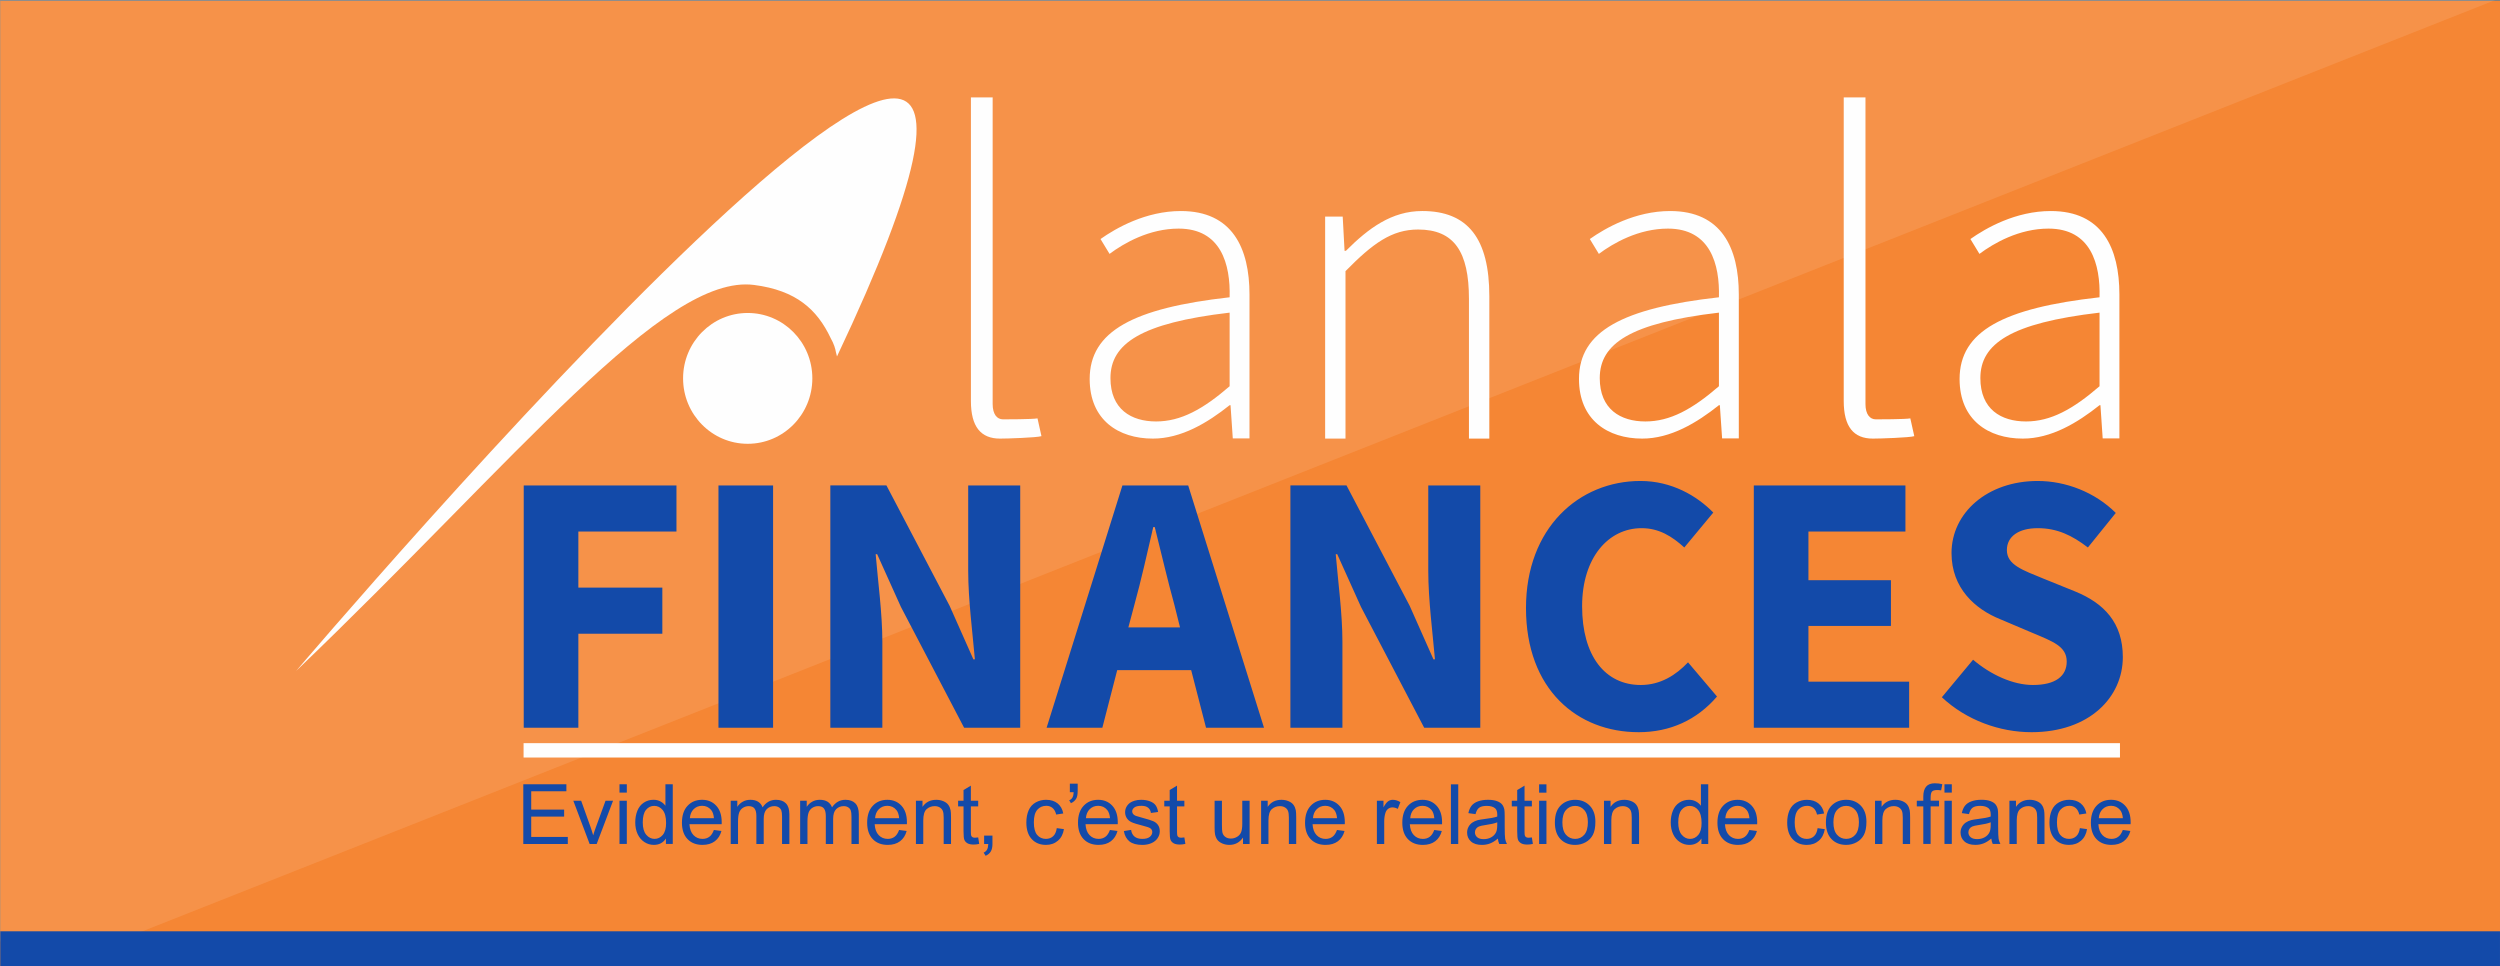 <?xml version="1.0" encoding="UTF-8"?>
<!DOCTYPE svg PUBLIC "-//W3C//DTD SVG 1.1//EN" "http://www.w3.org/Graphics/SVG/1.1/DTD/svg11.dtd">
<!-- Creator: CorelDRAW -->
<svg xmlns="http://www.w3.org/2000/svg" xml:space="preserve" width="67.024mm" height="25.901mm" version="1.1" style="shape-rendering:geometricPrecision; text-rendering:geometricPrecision; image-rendering:optimizeQuality; fill-rule:evenodd; clip-rule:evenodd"
viewBox="0 0 3848.34 1487.18"
 xmlns:xlink="http://www.w3.org/1999/xlink"
 xmlns:xodm="http://www.corel.com/coreldraw/odm/2003">
 <rect x="0" y="0" width="3848.34" height="1487.18" fill="#808080" stroke="none"/>
 <defs>
  <style type="text/css">
   <![CDATA[
    .str0 {stroke:#F58634;stroke-width:14.35;stroke-miterlimit:22.926}
    .str1 {stroke:#134AA9;stroke-width:14.35;stroke-miterlimit:22.926}
    .fil4 {fill:#FEFEFE}
    .fil0 {fill:#F58634}
    .fil5 {fill:#134AA9}
    .fil3 {fill:#FEFEFE;fill-rule:nonzero}
    .fil2 {fill:#134AA9;fill-rule:nonzero}
    .fil1 {fill:#FEFEFE;fill-opacity:0.102}
   ]]>
  </style>
 </defs>
 <g id="Plan_x0020_1">
  <rect class="fil0 str0" x="7.6" y="8.69" width="3833.56" height="1471.31"/>
  <polygon class="fil1" points="3841.16,0 179.49,1449.31 -0,1449.31 -0,0 "/>
  <path class="fil2" d="M805.52 1299.16l0 -91.87 66.33 0 0 10.78 -54.14 0 0 28.23 50.68 0 0 10.78 -50.68 0 0 31.3 56.33 0 0 10.78 -68.52 0zm102.11 0l-25.13 -66.59 12.08 0 14.25 39.88c1.54,4.3 2.97,8.77 4.28,13.41 1,-3.5 2.39,-7.72 4.21,-12.65l14.8 -40.63 11.59 0 -25.21 66.59 -10.86 0zm45.96 -79.03l0 -12.83 11.29 0 0 12.83 -11.29 0zm0 79.03l0 -66.59 11.29 0 0 66.59 -11.29 0zm71.49 0l0 -8.45c-4.21,6.56 -10.42,9.86 -18.6,9.86 -5.31,0 -10.18,-1.45 -14.61,-4.39 -4.45,-2.91 -7.89,-6.99 -10.35,-12.21 -2.43,-5.24 -3.66,-11.25 -3.66,-18.05 0,-6.63 1.11,-12.64 3.32,-18.05 2.22,-5.39 5.54,-9.54 9.96,-12.4 4.4,-2.89 9.36,-4.32 14.82,-4.32 4.02,0 7.59,0.86 10.71,2.54 3.12,1.69 5.67,3.91 7.64,6.63l0 -33.04 11.29 0 0 91.87 -10.52 0zm-35.67 -33.21c0,8.51 1.79,14.87 5.41,19.07 3.59,4.21 7.85,6.31 12.75,6.31 4.94,0 9.13,-2.01 12.59,-6.03 3.45,-4.02 5.17,-10.16 5.17,-18.41 0,-9.07 -1.75,-15.74 -5.28,-19.99 -3.51,-4.25 -7.85,-6.37 -13,-6.37 -5.02,0 -9.22,2.03 -12.59,6.11 -3.36,4.08 -5.05,10.52 -5.05,19.31zm109.46 11.66l11.68 1.54c-1.82,6.78 -5.22,12.06 -10.18,15.8 -4.96,3.74 -11.29,5.63 -19.01,5.63 -9.71,0 -17.41,-3 -23.09,-8.98 -5.69,-5.97 -8.53,-14.37 -8.53,-25.17 0,-11.16 2.87,-19.84 8.62,-26 5.75,-6.18 13.21,-9.26 22.39,-9.26 8.88,0 16.12,3.01 21.75,9.07 5.62,6.05 8.45,14.56 8.45,25.53 0,0.66 -0.02,1.67 -0.06,2.99l-49.59 0c0.42,7.29 2.48,12.9 6.2,16.77 3.7,3.87 8.34,5.82 13.88,5.82 4.13,0 7.65,-1.09 10.56,-3.27 2.93,-2.18 5.24,-5.67 6.95,-10.46zm-36.95 -18.09l37.08 0c-0.49,-5.6 -1.93,-9.8 -4.25,-12.6 -3.57,-4.34 -8.23,-6.52 -13.95,-6.52 -5.17,0 -9.51,1.73 -13.05,5.2 -3.5,3.46 -5.45,8.1 -5.83,13.92zm62.89 39.65l0 -66.59 10.13 0 0 9.41c2.07,-3.25 4.86,-5.88 8.32,-7.85 3.46,-1.99 7.4,-2.97 11.82,-2.97 4.92,0 8.96,1.02 12.1,3.05 3.15,2.06 5.37,4.9 6.65,8.58 5.3,-7.76 12.17,-11.63 20.64,-11.63 6.63,0 11.74,1.81 15.29,5.47 3.57,3.66 5.36,9.28 5.36,16.87l0 45.65 -11.29 0 0 -41.91c0,-4.49 -0.38,-7.74 -1.11,-9.73 -0.72,-1.99 -2.05,-3.57 -4,-4.79 -1.92,-1.22 -4.19,-1.81 -6.78,-1.81 -4.7,0 -8.6,1.56 -11.7,4.66 -3.1,3.12 -4.64,8.1 -4.64,14.95l0 38.64 -11.29 0 0 -43.22c0,-5 -0.92,-8.77 -2.76,-11.27 -1.84,-2.5 -4.85,-3.76 -9.03,-3.76 -3.16,0 -6.09,0.83 -8.78,2.5 -2.7,1.67 -4.65,4.11 -5.86,7.33 -1.19,3.21 -1.8,7.85 -1.8,13.9l0 34.51 -11.29 0zm106.88 0l0 -66.59 10.13 0 0 9.41c2.07,-3.25 4.86,-5.88 8.32,-7.85 3.46,-1.99 7.4,-2.97 11.82,-2.97 4.92,0 8.96,1.02 12.1,3.05 3.15,2.06 5.37,4.9 6.65,8.58 5.3,-7.76 12.17,-11.63 20.64,-11.63 6.63,0 11.74,1.81 15.29,5.47 3.57,3.66 5.36,9.28 5.36,16.87l0 45.65 -11.29 0 0 -41.91c0,-4.49 -0.38,-7.74 -1.11,-9.73 -0.72,-1.99 -2.05,-3.57 -4,-4.79 -1.92,-1.22 -4.19,-1.81 -6.78,-1.81 -4.7,0 -8.6,1.56 -11.7,4.66 -3.1,3.12 -4.64,8.1 -4.64,14.95l0 38.64 -11.29 0 0 -43.22c0,-5 -0.92,-8.77 -2.76,-11.27 -1.84,-2.5 -4.85,-3.76 -9.03,-3.76 -3.16,0 -6.09,0.83 -8.78,2.5 -2.7,1.67 -4.65,4.11 -5.86,7.33 -1.19,3.21 -1.8,7.85 -1.8,13.9l0 34.51 -11.29 0zm152.29 -21.55l11.68 1.54c-1.82,6.78 -5.22,12.06 -10.18,15.8 -4.96,3.74 -11.29,5.63 -19.01,5.63 -9.71,0 -17.41,-3 -23.09,-8.98 -5.69,-5.97 -8.53,-14.37 -8.53,-25.17 0,-11.16 2.87,-19.84 8.62,-26 5.75,-6.18 13.21,-9.26 22.39,-9.26 8.88,0 16.12,3.01 21.75,9.07 5.62,6.05 8.45,14.56 8.45,25.53 0,0.66 -0.02,1.67 -0.06,2.99l-49.59 0c0.42,7.29 2.48,12.9 6.2,16.77 3.7,3.87 8.34,5.82 13.88,5.82 4.13,0 7.65,-1.09 10.56,-3.27 2.93,-2.18 5.24,-5.67 6.95,-10.46zm-36.95 -18.09l37.08 0c-0.49,-5.6 -1.93,-9.8 -4.25,-12.6 -3.57,-4.34 -8.23,-6.52 -13.95,-6.52 -5.17,0 -9.51,1.73 -13.05,5.2 -3.5,3.46 -5.45,8.1 -5.83,13.92zm62.89 39.65l0 -66.59 10.13 0 0 9.46c4.87,-7.25 11.93,-10.86 21.15,-10.86 4.02,0 7.69,0.72 11.05,2.16 3.36,1.43 5.88,3.34 7.55,5.67 1.67,2.33 2.84,5.11 3.5,8.31 0.41,2.1 0.63,5.75 0.63,10.97l0 40.89 -11.29 0 0 -40.46c0,-4.6 -0.42,-8.04 -1.3,-10.31 -0.88,-2.26 -2.44,-4.08 -4.66,-5.45 -2.22,-1.35 -4.85,-2.03 -7.85,-2.03 -4.79,0 -8.92,1.52 -12.4,4.58 -3.49,3.04 -5.22,8.83 -5.22,17.34l0 36.33 -11.29 0zm95.86 -10.07l1.54 9.96c-3.16,0.67 -6.01,1 -8.49,1 -4.09,0 -7.25,-0.64 -9.52,-1.94 -2.25,-1.31 -3.82,-3 -4.75,-5.12 -0.92,-2.11 -1.37,-6.56 -1.37,-13.34l0 -38.36 -8.34 0 0 -8.73 8.34 0 0 -16.46 11.29 -6.78 0 23.24 11.29 0 0 8.73 -11.29 0 0 39c0,3.23 0.2,5.31 0.6,6.22 0.38,0.92 1.03,1.65 1.92,2.2 0.9,0.53 2.18,0.81 3.85,0.81 1.24,0 2.89,-0.15 4.92,-0.45z"/>
  <path class="fil2" d="M1514.89 1299.16l0 -12.83 12.83 0 0 12.83c0,4.73 -0.83,8.56 -2.52,11.46 -1.67,2.91 -4.34,5.18 -8,6.76l-3.08 -4.87c2.39,-1.05 4.15,-2.59 5.26,-4.6 1.13,-2.03 1.77,-4.94 1.9,-8.74l-6.39 0zm111.83 -24.38l11.04 1.54c-1.22,7.6 -4.3,13.52 -9.28,17.82 -4.98,4.29 -11.12,6.44 -18.37,6.44 -9.09,0 -16.4,-2.97 -21.92,-8.92 -5.54,-5.95 -8.3,-14.46 -8.3,-25.53 0,-7.18 1.19,-13.45 3.57,-18.84 2.37,-5.37 5.99,-9.41 10.86,-12.08 4.85,-2.7 10.13,-4.04 15.86,-4.04 7.21,0 13.13,1.81 17.71,5.47 4.6,3.66 7.55,8.85 8.83,15.57l-10.9 1.67c-1.05,-4.47 -2.89,-7.83 -5.56,-10.09 -2.65,-2.25 -5.86,-3.38 -9.62,-3.38 -5.68,0 -10.31,2.03 -13.88,6.09 -3.55,4.08 -5.32,10.5 -5.32,19.31 0,8.94 1.71,15.42 5.13,19.46 3.44,4.04 7.91,6.07 13.41,6.07 4.45,0 8.15,-1.35 11.1,-4.07 2.97,-2.69 4.85,-6.86 5.64,-12.49zm20.14 -55.3l0 -13.09 12.06 0 0 10.39c0,5.56 -0.64,9.58 -1.95,12.02 -1.82,3.38 -4.62,5.9 -8.45,7.61l-2.69 -4.45c2.26,-0.92 3.93,-2.35 5.05,-4.34 1.11,-1.97 1.73,-4.69 1.86,-8.15l-5.89 0z"/>
  <path class="fil2" d="M1708.54 1277.61l11.68 1.54c-1.82,6.78 -5.22,12.06 -10.18,15.8 -4.96,3.74 -11.29,5.63 -19.01,5.63 -9.71,0 -17.41,-3 -23.09,-8.98 -5.69,-5.97 -8.53,-14.37 -8.53,-25.17 0,-11.16 2.87,-19.84 8.62,-26 5.75,-6.18 13.21,-9.26 22.39,-9.26 8.88,0 16.12,3.01 21.75,9.07 5.62,6.05 8.45,14.56 8.45,25.53 0,0.66 -0.02,1.67 -0.06,2.99l-49.59 0c0.42,7.29 2.48,12.9 6.2,16.77 3.7,3.87 8.34,5.82 13.88,5.82 4.13,0 7.65,-1.09 10.56,-3.27 2.93,-2.18 5.24,-5.67 6.95,-10.46zm-36.95 -18.09l37.08 0c-0.49,-5.6 -1.93,-9.8 -4.25,-12.6 -3.57,-4.34 -8.23,-6.52 -13.95,-6.52 -5.17,0 -9.51,1.73 -13.05,5.2 -3.5,3.46 -5.45,8.1 -5.83,13.92zm58.4 19.76l11.16 -1.79c0.62,4.47 2.37,7.89 5.24,10.28 2.87,2.37 6.89,3.57 12.02,3.57 5.2,0 9.05,-1.05 11.57,-3.16 2.5,-2.1 3.77,-4.58 3.77,-7.42 0,-2.54 -1.14,-4.55 -3.38,-6.01 -1.58,-1 -5.43,-2.27 -11.55,-3.83 -8.25,-2.07 -13.96,-3.87 -17.17,-5.39 -3.18,-1.54 -5.6,-3.64 -7.25,-6.33 -1.65,-2.67 -2.48,-5.64 -2.48,-8.89 0,-2.97 0.68,-5.71 2.03,-8.23 1.37,-2.52 3.2,-4.62 5.54,-6.29 1.76,-1.28 4.15,-2.37 7.17,-3.27 3.04,-0.9 6.26,-1.34 9.73,-1.34 5.21,0 9.79,0.75 13.73,2.26 3.96,1.5 6.86,3.55 8.74,6.12 1.86,2.58 3.16,6.03 3.87,10.35l-11.04 1.54c-0.49,-3.46 -1.95,-6.18 -4.34,-8.12 -2.39,-1.95 -5.77,-2.91 -10.16,-2.91 -5.15,0 -8.85,0.86 -11.05,2.56 -2.2,1.71 -3.32,3.72 -3.32,6.01 0,1.45 0.45,2.78 1.37,3.96 0.92,1.2 2.35,2.2 4.32,2.99 1.13,0.43 4.43,1.39 9.94,2.89 7.95,2.12 13.52,3.87 16.68,5.22 3.16,1.35 5.64,3.34 7.44,5.9 1.81,2.58 2.72,5.79 2.72,9.65 0,3.74 -1.09,7.27 -3.3,10.58 -2.2,3.31 -5.37,5.88 -9.49,7.7 -4.15,1.81 -8.83,2.72 -14.05,2.72 -8.64,0 -15.25,-1.8 -19.78,-5.37 -4.54,-3.59 -7.42,-8.89 -8.68,-15.93zm93.15 9.82l1.54 9.96c-3.16,0.67 -6.01,1 -8.49,1 -4.09,0 -7.25,-0.64 -9.52,-1.94 -2.25,-1.31 -3.82,-3 -4.75,-5.12 -0.92,-2.11 -1.37,-6.56 -1.37,-13.34l0 -38.36 -8.34 0 0 -8.73 8.34 0 0 -16.46 11.29 -6.78 0 23.24 11.29 0 0 8.73 -11.29 0 0 39c0,3.23 0.2,5.31 0.6,6.22 0.38,0.92 1.03,1.65 1.92,2.2 0.9,0.53 2.18,0.81 3.85,0.81 1.24,0 2.89,-0.15 4.92,-0.45zm90.28 10.07l0 -9.9c-5.17,7.54 -12.19,11.31 -21.06,11.31 -3.92,0 -7.57,-0.75 -10.97,-2.25 -3.4,-1.52 -5.93,-3.4 -7.57,-5.67 -1.65,-2.29 -2.8,-5.07 -3.47,-8.36 -0.45,-2.23 -0.68,-5.74 -0.68,-10.52l0 -41.21 11.29 0 0 36.84c0,5.89 0.24,9.86 0.68,11.89 0.71,2.97 2.2,5.28 4.51,6.97 2.29,1.69 5.11,2.55 8.49,2.55 3.38,0 6.55,-0.86 9.5,-2.59 2.95,-1.73 5.05,-4.11 6.29,-7.08 1.22,-2.97 1.84,-7.31 1.84,-12.98l0 -35.6 11.29 0 0 66.59 -10.13 0zm27.86 0l0 -66.59 10.13 0 0 9.46c4.87,-7.25 11.93,-10.86 21.15,-10.86 4.02,0 7.69,0.72 11.05,2.16 3.36,1.43 5.88,3.34 7.55,5.67 1.67,2.33 2.84,5.11 3.5,8.31 0.41,2.1 0.63,5.75 0.63,10.97l0 40.89 -11.29 0 0 -40.46c0,-4.6 -0.42,-8.04 -1.3,-10.31 -0.88,-2.26 -2.44,-4.08 -4.66,-5.45 -2.22,-1.35 -4.85,-2.03 -7.85,-2.03 -4.79,0 -8.92,1.52 -12.4,4.58 -3.49,3.04 -5.22,8.83 -5.22,17.34l0 36.33 -11.29 0zm116.77 -21.55l11.68 1.54c-1.82,6.78 -5.22,12.06 -10.18,15.8 -4.96,3.74 -11.29,5.63 -19.01,5.63 -9.71,0 -17.41,-3 -23.09,-8.98 -5.69,-5.97 -8.53,-14.37 -8.53,-25.17 0,-11.16 2.87,-19.84 8.62,-26 5.75,-6.18 13.21,-9.26 22.39,-9.26 8.88,0 16.12,3.01 21.75,9.07 5.62,6.05 8.45,14.56 8.45,25.53 0,0.66 -0.02,1.67 -0.06,2.99l-49.59 0c0.42,7.29 2.48,12.9 6.2,16.77 3.7,3.87 8.34,5.82 13.88,5.82 4.13,0 7.65,-1.09 10.56,-3.27 2.93,-2.18 5.24,-5.67 6.95,-10.46zm-36.95 -18.09l37.08 0c-0.49,-5.6 -1.93,-9.8 -4.25,-12.6 -3.57,-4.34 -8.23,-6.52 -13.95,-6.52 -5.17,0 -9.51,1.73 -13.05,5.2 -3.5,3.46 -5.45,8.1 -5.83,13.92zm98.4 39.65l0 -66.59 10.14 0 0 10.2c2.58,-4.73 4.98,-7.85 7.18,-9.35 2.2,-1.52 4.62,-2.26 7.25,-2.26 3.81,0 7.68,1.19 11.61,3.57l-4.02 10.41c-2.74,-1.54 -5.48,-2.31 -8.21,-2.31 -2.46,0 -4.66,0.75 -6.61,2.22 -1.95,1.48 -3.34,3.53 -4.17,6.16 -1.26,4 -1.88,8.38 -1.88,13.15l0 34.79 -11.29 0zm88.27 -21.55l11.68 1.54c-1.82,6.78 -5.22,12.06 -10.18,15.8 -4.96,3.74 -11.29,5.63 -19.01,5.63 -9.71,0 -17.41,-3 -23.09,-8.98 -5.69,-5.97 -8.53,-14.37 -8.53,-25.17 0,-11.16 2.87,-19.84 8.62,-26 5.75,-6.18 13.21,-9.26 22.39,-9.26 8.88,0 16.12,3.01 21.75,9.07 5.62,6.05 8.45,14.56 8.45,25.53 0,0.66 -0.02,1.67 -0.06,2.99l-49.59 0c0.42,7.29 2.48,12.9 6.2,16.77 3.7,3.87 8.34,5.82 13.88,5.82 4.13,0 7.65,-1.09 10.56,-3.27 2.93,-2.18 5.24,-5.67 6.95,-10.46zm-36.95 -18.09l37.08 0c-0.49,-5.6 -1.93,-9.8 -4.25,-12.6 -3.57,-4.34 -8.23,-6.52 -13.95,-6.52 -5.17,0 -9.51,1.73 -13.05,5.2 -3.5,3.46 -5.45,8.1 -5.83,13.92zm62.63 39.65l0 -91.87 11.29 0 0 91.87 -11.29 0zm72.26 -8.34c-4.19,3.57 -8.23,6.07 -12.1,7.54 -3.87,1.48 -8.02,2.2 -12.47,2.2 -7.31,0 -12.94,-1.77 -16.87,-5.35 -3.93,-3.55 -5.9,-8.11 -5.9,-13.64 0,-3.26 0.75,-6.22 2.23,-8.92 1.49,-2.7 3.44,-4.83 5.84,-6.46 2.41,-1.62 5.11,-2.87 8.12,-3.7 2.22,-0.57 5.58,-1.13 10.05,-1.69 9.11,-1.07 15.85,-2.37 20.15,-3.87 0.04,-1.54 0.06,-2.52 0.06,-2.93 0,-4.58 -1.07,-7.8 -3.21,-9.69 -2.89,-2.54 -7.18,-3.81 -12.87,-3.81 -5.32,0 -9.26,0.94 -11.78,2.8 -2.54,1.86 -4.4,5.15 -5.63,9.9l-11.03 -1.54c1,-4.73 2.65,-8.56 4.96,-11.46 2.31,-2.91 5.64,-5.13 10.01,-6.72 4.34,-1.56 9.4,-2.35 15.14,-2.35 5.68,0 10.32,0.66 13.89,2.01 3.55,1.34 6.18,3.01 7.85,5.05 1.67,2.03 2.84,4.59 3.53,7.69 0.36,1.93 0.56,5.39 0.56,10.38l0 14.97c0,10.46 0.23,17.06 0.7,19.87 0.45,2.8 1.39,5.47 2.76,8.04l-11.8 0c-1.13,-2.37 -1.86,-5.16 -2.18,-8.34zm-0.9 -25.02c-4.11,1.67 -10.27,3.08 -18.48,4.23 -4.66,0.67 -7.96,1.41 -9.88,2.25 -1.92,0.83 -3.4,2.05 -4.44,3.63 -1.05,1.6 -1.58,3.38 -1.58,5.35 0,2.97 1.13,5.47 3.42,7.46 2.29,1.99 5.62,2.99 10.01,2.99 4.34,0 8.21,-0.94 11.61,-2.84 3.38,-1.88 5.88,-4.47 7.46,-7.75 1.22,-2.54 1.82,-6.29 1.82,-11.23l0.06 -4.11zm53.27 23.29l1.54 9.96c-3.16,0.67 -6.01,1 -8.49,1 -4.09,0 -7.25,-0.64 -9.52,-1.94 -2.25,-1.31 -3.82,-3 -4.75,-5.12 -0.92,-2.11 -1.37,-6.56 -1.37,-13.34l0 -38.36 -8.34 0 0 -8.73 8.34 0 0 -16.46 11.29 -6.78 0 23.24 11.29 0 0 8.73 -11.29 0 0 39c0,3.23 0.2,5.31 0.6,6.22 0.38,0.92 1.03,1.65 1.92,2.2 0.9,0.53 2.18,0.81 3.85,0.81 1.24,0 2.89,-0.15 4.92,-0.45zm11.14 -68.96l0 -12.83 11.29 0 0 12.83 -11.29 0zm0 79.03l0 -66.59 11.29 0 0 66.59 -11.29 0zm24.27 -33.3c0,-12.29 3.42,-21.41 10.29,-27.32 5.71,-4.92 12.7,-7.38 20.93,-7.38 9.13,0 16.62,2.99 22.43,8.98 5.79,5.97 8.7,14.24 8.7,24.78 0,8.56 -1.29,15.27 -3.85,20.16 -2.57,4.9 -6.3,8.7 -11.23,11.42 -4.9,2.72 -10.27,4.07 -16.06,4.07 -9.32,0 -16.85,-2.97 -22.61,-8.94 -5.75,-5.97 -8.62,-14.56 -8.62,-25.77zm11.55 0.02c0,8.51 1.86,14.88 5.58,19.1 3.74,4.23 8.42,6.35 14.09,6.35 5.6,0 10.27,-2.12 14,-6.37 3.72,-4.25 5.58,-10.74 5.58,-19.44 0,-8.22 -1.88,-14.43 -5.62,-18.65 -3.74,-4.23 -8.41,-6.35 -13.96,-6.35 -5.67,0 -10.35,2.1 -14.09,6.31 -3.72,4.21 -5.58,10.56 -5.58,19.05zm64.04 33.27l0 -66.59 10.13 0 0 9.46c4.87,-7.25 11.93,-10.86 21.15,-10.86 4.02,0 7.69,0.72 11.05,2.16 3.36,1.43 5.88,3.34 7.55,5.67 1.67,2.33 2.84,5.11 3.5,8.31 0.41,2.1 0.63,5.75 0.63,10.97l0 40.89 -11.29 0 0 -40.46c0,-4.6 -0.42,-8.04 -1.3,-10.31 -0.88,-2.26 -2.44,-4.08 -4.66,-5.45 -2.22,-1.35 -4.85,-2.03 -7.85,-2.03 -4.79,0 -8.92,1.52 -12.4,4.58 -3.49,3.04 -5.22,8.83 -5.22,17.34l0 36.33 -11.29 0zm149.98 0l0 -8.45c-4.21,6.56 -10.42,9.86 -18.6,9.86 -5.31,0 -10.18,-1.45 -14.61,-4.39 -4.45,-2.91 -7.89,-6.99 -10.35,-12.21 -2.43,-5.24 -3.66,-11.25 -3.66,-18.05 0,-6.63 1.11,-12.64 3.32,-18.05 2.22,-5.39 5.54,-9.54 9.96,-12.4 4.4,-2.89 9.36,-4.32 14.82,-4.32 4.02,0 7.59,0.86 10.71,2.54 3.12,1.69 5.67,3.91 7.64,6.63l0 -33.04 11.29 0 0 91.87 -10.52 0zm-35.67 -33.21c0,8.51 1.79,14.87 5.41,19.07 3.59,4.21 7.85,6.31 12.75,6.31 4.94,0 9.13,-2.01 12.59,-6.03 3.45,-4.02 5.17,-10.16 5.17,-18.41 0,-9.07 -1.75,-15.74 -5.28,-19.99 -3.51,-4.25 -7.85,-6.37 -13,-6.37 -5.02,0 -9.22,2.03 -12.59,6.11 -3.36,4.08 -5.05,10.52 -5.05,19.31zm109.46 11.66l11.68 1.54c-1.82,6.78 -5.22,12.06 -10.18,15.8 -4.96,3.74 -11.29,5.63 -19.01,5.63 -9.71,0 -17.41,-3 -23.09,-8.98 -5.69,-5.97 -8.53,-14.37 -8.53,-25.17 0,-11.16 2.87,-19.84 8.62,-26 5.75,-6.18 13.21,-9.26 22.39,-9.26 8.88,0 16.12,3.01 21.75,9.07 5.62,6.05 8.45,14.56 8.45,25.53 0,0.66 -0.02,1.67 -0.06,2.99l-49.59 0c0.42,7.29 2.48,12.9 6.2,16.77 3.7,3.87 8.34,5.82 13.88,5.82 4.13,0 7.65,-1.09 10.56,-3.27 2.93,-2.18 5.24,-5.67 6.95,-10.46zm-36.95 -18.09l37.08 0c-0.49,-5.6 -1.93,-9.8 -4.25,-12.6 -3.57,-4.34 -8.23,-6.52 -13.95,-6.52 -5.17,0 -9.51,1.73 -13.05,5.2 -3.5,3.46 -5.45,8.1 -5.83,13.92zm142.03 15.27l11.04 1.54c-1.22,7.6 -4.3,13.52 -9.28,17.82 -4.98,4.29 -11.12,6.44 -18.37,6.44 -9.09,0 -16.4,-2.97 -21.92,-8.92 -5.54,-5.95 -8.3,-14.46 -8.3,-25.53 0,-7.18 1.19,-13.45 3.57,-18.84 2.37,-5.37 5.99,-9.41 10.86,-12.08 4.85,-2.7 10.13,-4.04 15.86,-4.04 7.21,0 13.13,1.81 17.71,5.47 4.6,3.66 7.55,8.85 8.83,15.57l-10.9 1.67c-1.05,-4.47 -2.89,-7.83 -5.56,-10.09 -2.65,-2.25 -5.86,-3.38 -9.62,-3.38 -5.68,0 -10.31,2.03 -13.88,6.09 -3.55,4.08 -5.32,10.5 -5.32,19.31 0,8.94 1.71,15.42 5.13,19.46 3.44,4.04 7.91,6.07 13.41,6.07 4.45,0 8.15,-1.35 11.1,-4.07 2.97,-2.69 4.85,-6.86 5.64,-12.49z"/>
  <path class="fil2" d="M2810.71 1265.87c0,-12.29 3.42,-21.41 10.29,-27.32 5.71,-4.92 12.7,-7.38 20.93,-7.38 9.13,0 16.62,2.99 22.43,8.98 5.79,5.97 8.7,14.24 8.7,24.78 0,8.56 -1.29,15.27 -3.85,20.16 -2.57,4.9 -6.3,8.7 -11.23,11.42 -4.9,2.72 -10.27,4.07 -16.06,4.07 -9.32,0 -16.85,-2.97 -22.61,-8.94 -5.75,-5.97 -8.62,-14.56 -8.62,-25.77zm11.55 0.02c0,8.51 1.86,14.88 5.58,19.1 3.74,4.23 8.42,6.35 14.09,6.35 5.6,0 10.27,-2.12 14,-6.37 3.72,-4.25 5.58,-10.74 5.58,-19.44 0,-8.22 -1.88,-14.43 -5.62,-18.65 -3.74,-4.23 -8.41,-6.35 -13.96,-6.35 -5.67,0 -10.35,2.1 -14.09,6.31 -3.72,4.21 -5.58,10.56 -5.58,19.05zm64.04 33.27l0 -66.59 10.13 0 0 9.46c4.87,-7.25 11.93,-10.86 21.15,-10.86 4.02,0 7.69,0.72 11.05,2.16 3.36,1.43 5.88,3.34 7.55,5.67 1.67,2.33 2.84,5.11 3.5,8.31 0.41,2.1 0.63,5.75 0.63,10.97l0 40.89 -11.29 0 0 -40.46c0,-4.6 -0.42,-8.04 -1.3,-10.31 -0.88,-2.26 -2.44,-4.08 -4.66,-5.45 -2.22,-1.35 -4.85,-2.03 -7.85,-2.03 -4.79,0 -8.92,1.52 -12.4,4.58 -3.49,3.04 -5.22,8.83 -5.22,17.34l0 36.33 -11.29 0zm74.31 0l0 -57.86 -10.01 0 0 -8.73 10.01 0 0 -6.44c0,-6.59 1.43,-11.63 4.28,-15.12 2.84,-3.5 7.33,-5.26 13.49,-5.26 4.15,0 7.98,0.47 11.48,1.41l-1.76 9.51c-2.22,-0.36 -4.25,-0.53 -6.09,-0.53 -3.89,0 -6.57,0.77 -7.98,2.31 -1.44,1.54 -2.14,4.81 -2.14,9.82l0 4.29 12.96 0 0 8.73 -12.96 0 0 57.86 -11.29 0zm32.59 -79.03l0 -12.83 11.29 0 0 12.83 -11.29 0zm0 79.03l0 -66.59 11.29 0 0 66.59 -11.29 0zm72.1 -8.34c-4.19,3.57 -8.23,6.07 -12.1,7.54 -3.87,1.48 -8.02,2.2 -12.47,2.2 -7.31,0 -12.94,-1.77 -16.87,-5.35 -3.93,-3.55 -5.9,-8.11 -5.9,-13.64 0,-3.26 0.75,-6.22 2.23,-8.92 1.49,-2.7 3.44,-4.83 5.84,-6.46 2.41,-1.62 5.11,-2.87 8.12,-3.7 2.22,-0.57 5.58,-1.13 10.05,-1.69 9.11,-1.07 15.85,-2.37 20.15,-3.87 0.04,-1.54 0.06,-2.52 0.06,-2.93 0,-4.58 -1.07,-7.8 -3.21,-9.69 -2.89,-2.54 -7.18,-3.81 -12.87,-3.81 -5.32,0 -9.26,0.94 -11.78,2.8 -2.54,1.86 -4.4,5.15 -5.63,9.9l-11.03 -1.54c1,-4.73 2.65,-8.56 4.96,-11.46 2.31,-2.91 5.64,-5.13 10.01,-6.72 4.34,-1.56 9.4,-2.35 15.14,-2.35 5.68,0 10.32,0.66 13.89,2.01 3.55,1.34 6.18,3.01 7.85,5.05 1.67,2.03 2.84,4.59 3.53,7.69 0.36,1.93 0.56,5.39 0.56,10.38l0 14.97c0,10.46 0.23,17.06 0.7,19.87 0.45,2.8 1.39,5.47 2.76,8.04l-11.8 0c-1.13,-2.37 -1.86,-5.16 -2.18,-8.34zm-0.9 -25.02c-4.11,1.67 -10.27,3.08 -18.48,4.23 -4.66,0.67 -7.96,1.41 -9.88,2.25 -1.92,0.83 -3.4,2.05 -4.44,3.63 -1.05,1.6 -1.58,3.38 -1.58,5.35 0,2.97 1.13,5.47 3.42,7.46 2.29,1.99 5.62,2.99 10.01,2.99 4.34,0 8.21,-0.94 11.61,-2.84 3.38,-1.88 5.88,-4.47 7.46,-7.75 1.22,-2.54 1.82,-6.29 1.82,-11.23l0.06 -4.11zm28.76 33.36l0 -66.59 10.13 0 0 9.46c4.87,-7.25 11.93,-10.86 21.15,-10.86 4.02,0 7.69,0.72 11.05,2.16 3.36,1.43 5.88,3.34 7.55,5.67 1.67,2.33 2.84,5.11 3.5,8.31 0.41,2.1 0.63,5.75 0.63,10.97l0 40.89 -11.29 0 0 -40.46c0,-4.6 -0.42,-8.04 -1.3,-10.31 -0.88,-2.26 -2.44,-4.08 -4.66,-5.45 -2.22,-1.35 -4.85,-2.03 -7.85,-2.03 -4.79,0 -8.92,1.52 -12.4,4.58 -3.49,3.04 -5.22,8.83 -5.22,17.34l0 36.33 -11.29 0z"/>
  <path class="fil2" d="M3201.63 1274.78l11.04 1.54c-1.22,7.6 -4.3,13.52 -9.28,17.82 -4.98,4.29 -11.12,6.44 -18.37,6.44 -9.09,0 -16.4,-2.97 -21.92,-8.92 -5.54,-5.95 -8.3,-14.46 -8.3,-25.53 0,-7.18 1.19,-13.45 3.57,-18.84 2.37,-5.37 5.99,-9.41 10.86,-12.08 4.85,-2.7 10.13,-4.04 15.86,-4.04 7.21,0 13.13,1.81 17.71,5.47 4.6,3.66 7.55,8.85 8.83,15.57l-10.9 1.67c-1.05,-4.47 -2.89,-7.83 -5.56,-10.09 -2.65,-2.25 -5.86,-3.38 -9.62,-3.38 -5.68,0 -10.31,2.03 -13.88,6.09 -3.55,4.08 -5.32,10.5 -5.32,19.31 0,8.94 1.71,15.42 5.13,19.46 3.44,4.04 7.91,6.07 13.41,6.07 4.45,0 8.15,-1.35 11.1,-4.07 2.97,-2.69 4.85,-6.86 5.64,-12.49zm66.08 2.82l11.68 1.54c-1.82,6.78 -5.22,12.06 -10.18,15.8 -4.96,3.74 -11.29,5.63 -19.01,5.63 -9.71,0 -17.41,-3 -23.09,-8.98 -5.69,-5.97 -8.53,-14.37 -8.53,-25.17 0,-11.16 2.87,-19.84 8.62,-26 5.75,-6.18 13.21,-9.26 22.39,-9.26 8.88,0 16.12,3.01 21.75,9.07 5.62,6.05 8.45,14.56 8.45,25.53 0,0.66 -0.02,1.67 -0.06,2.99l-49.59 0c0.42,7.29 2.48,12.9 6.2,16.77 3.7,3.87 8.34,5.82 13.88,5.82 4.13,0 7.65,-1.09 10.56,-3.27 2.93,-2.18 5.24,-5.67 6.95,-10.46zm-36.95 -18.09l37.08 0c-0.49,-5.6 -1.93,-9.8 -4.25,-12.6 -3.57,-4.34 -8.23,-6.52 -13.95,-6.52 -5.17,0 -9.51,1.73 -13.05,5.2 -3.5,3.46 -5.45,8.1 -5.83,13.92z"/>
  <path class="fil3" d="M1250.46 582.44c0,55.62 -44.56,100.72 -99.49,100.72 -54.95,0 -99.48,-45.1 -99.48,-100.72 0,-55.61 44.53,-100.66 99.48,-100.66 54.94,0 99.49,45.04 99.49,100.66z"/>
  <path class="fil3" d="M1160.85 438.65c64.8,8.39 96.93,37.64 117.95,82.07 4.94,8.72 7.14,16.28 8,21.65 0.57,2.1 1.14,4.2 1.61,6.32 530.18,-1120 -832.55,484.09 -832.55,484.09 340.22,-326.12 566.19,-612.11 705,-594.13z"/>
  <path class="fil3" d="M1494.58 149.88l33.45 0 0 472.07c0,15.96 6.83,23.57 15.97,23.57 3.03,0 45.47,0 53.06,-1.5l6.09 27.36c-6.85,2.29 -53.09,3.78 -63.73,3.78 -29.62,0 -44.85,-18.25 -44.85,-57.8l0 -467.48z"/>
  <path class="fil3" d="M1892.82 457.63c1.4,-50.8 -13.18,-105.72 -78.51,-105.72 -45.18,0 -84.09,22.28 -106.34,38.92l-13.9 -22.89c23.62,-16.68 69.49,-43.09 123.7,-43.09 79.21,0 105.62,57.02 105.62,128.56l0 221.43 -25.71 0 -3.47 -51.1 -1.4 0c-34.05,27.12 -74.36,51.42 -118.16,51.42 -52.78,0 -97.26,-28.48 -97.26,-91.74 0,-73.69 67.4,-109.17 215.42,-125.8zm-113.28 191.14c38.23,0 72.29,-18.76 113.28,-54.22l0 -113.29c-136.91,15.96 -183.45,47.94 -183.45,100.77 0,47.98 31.97,66.74 70.18,66.74z"/>
  <path class="fil3" d="M2039.82 333.38l27.05 0 2.85 52.67 2.12 0c34.89,-34.87 70.48,-61.21 117.47,-61.21 70.48,0 103.25,42.71 103.25,131.02l0 219.29 -31.35 0 0 -215.03c0,-72.64 -22.78,-106.8 -78.29,-106.8 -40.59,0 -69.76,21.36 -111.76,64.07l0 257.76 -31.33 0 0 -341.77z"/>
  <path class="fil3" d="M2646.02 457.63c1.4,-50.8 -13.22,-105.72 -78.52,-105.72 -45.16,0 -84.08,22.28 -106.32,38.92l-13.91 -22.89c23.64,-16.68 69.51,-43.09 123.7,-43.09 79.24,0 105.64,57.02 105.64,128.56l0 221.43 -25.7 0 -3.49 -51.1 -1.4 0c-34.06,27.12 -74.36,51.42 -118.14,51.42 -52.82,0 -97.29,-28.48 -97.29,-91.74 0,-73.69 67.41,-109.17 215.43,-125.8zm-113.28 191.14c38.22,0 72.25,-18.76 113.28,-54.22l0 -113.29c-136.88,15.96 -183.46,47.91 -183.46,100.77 0,47.98 31.98,66.74 70.18,66.74z"/>
  <path class="fil3" d="M3231.92 457.63c1.37,-50.8 -13.2,-105.72 -78.56,-105.72 -45.14,0 -84.07,22.28 -106.32,38.92l-13.9 -22.89c23.64,-16.68 69.51,-43.09 123.72,-43.09 79.23,0 105.62,57.02 105.62,128.56l0 221.43 -25.73 0 -3.46 -51.1 -1.37 0c-34.05,27.12 -74.39,51.42 -118.15,51.42 -52.82,0 -97.29,-28.48 -97.29,-91.74 0,-73.69 67.4,-109.17 215.45,-125.8l0 0zm-113.29 191.14c38.23,0 72.28,-18.76 113.29,-54.22l0 -113.29c-136.92,15.96 -183.46,47.91 -183.46,100.77 0,47.98 31.96,66.74 70.18,66.74z"/>
  <path class="fil3" d="M2838.13 149.88l33.46 0 0 472.07c0,15.96 6.85,23.57 15.96,23.57 3.05,0 45.48,0 53.09,-1.5l6.08 27.36c-6.85,2.29 -53.07,3.78 -63.71,3.78 -29.68,0 -44.88,-18.25 -44.88,-57.8l0 -467.48z"/>
  <path class="fil2" d="M806.19 1120.23l84.09 0 0 -144.73 129.28 0 0 -70.93 -129.28 0 0 -86.38 151.02 0 0 -70.93 -235.11 0 0 372.98zm299.76 0l84.09 0 0 -372.98 -84.09 0 0 372.98zm172.19 0l80.09 0 0 -132.15c0,-44.05 -6.86,-93.82 -10.29,-135l2.29 0 36.61 81.23 97.25 185.92 86.38 0 0 -372.98 -80.09 0 0 131.57c0,44.05 6.87,96.68 10.3,136.15l-2.29 0 -36.61 -82.38 -97.25 -185.35 -86.38 0 0 372.98zm467.94 -188.78c10.3,-37.18 20.02,-80.66 29.18,-120.13l2.29 0c9.73,38.9 20.02,82.94 30.32,120.13l8.58 34.32 -79.52 0 9.15 -34.32zm-135 188.78l85.81 0 22.88 -88.67 113.84 0 22.88 88.67 89.24 0 -116.7 -372.98 -101.25 0 -116.7 372.98zm375.27 0l80.09 0 0 -132.15c0,-44.05 -6.86,-93.82 -10.29,-135l2.29 0 36.61 81.23 97.25 185.92 86.38 0 0 -372.98 -80.09 0 0 131.57c0,44.05 6.87,96.68 10.3,136.15l-2.29 0 -36.61 -82.38 -97.25 -185.35 -86.38 0 0 372.98zm536.02 6.87c48.62,0 89.81,-18.88 120.7,-54.92l-44.62 -52.63c-18.31,19.45 -42.33,34.89 -72.66,34.89 -54.91,0 -90.38,-44.62 -90.38,-121.28 0,-74.93 40.61,-120.13 91.53,-120.13 26.88,0 46.9,12.59 65.78,29.74l44.62 -53.77c-25.17,-25.74 -64.07,-48.63 -112.12,-48.63 -94.39,0 -176.2,72.08 -176.2,195.64 0,125.28 78.94,191.07 173.34,191.07zm177.34 -6.87l239.12 0 0 -70.93 -155.03 0 0 -85.81 127 0 0 -70.36 -127 0 0 -74.94 149.31 0 0 -70.93 -233.4 0 0 372.98zm427.32 6.87c89.24,0 140.73,-53.78 140.73,-115.56 0,-52.63 -28.61,-82.95 -73.8,-101.25l-48.05 -19.45c-32.03,-13.16 -56.63,-21.17 -56.63,-44.05 0,-21.16 18.3,-33.75 47.48,-33.75 29.75,0 52.63,10.87 77.23,29.74l42.91 -53.2c-32.03,-32.04 -77.23,-49.2 -120.13,-49.2 -77.8,0 -132.71,49.2 -132.71,110.98 0,54.35 36.61,86.38 74.93,101.82l48.63 20.6c32.61,13.73 53.77,21.17 53.77,44.62 0,22.31 -17.16,36.03 -52.05,36.03 -30.89,0 -65.21,-16.01 -92.1,-38.9l-48.05 57.78c37.76,35.47 89.24,53.78 137.86,53.78z"/>
  <rect class="fil4" x="805.95" y="1143.98" width="2457.4" height="22.12"/>
  <rect class="fil5 str1" x="7.6" y="1440.77" width="3833.56" height="39.23"/>
 </g>
</svg>
